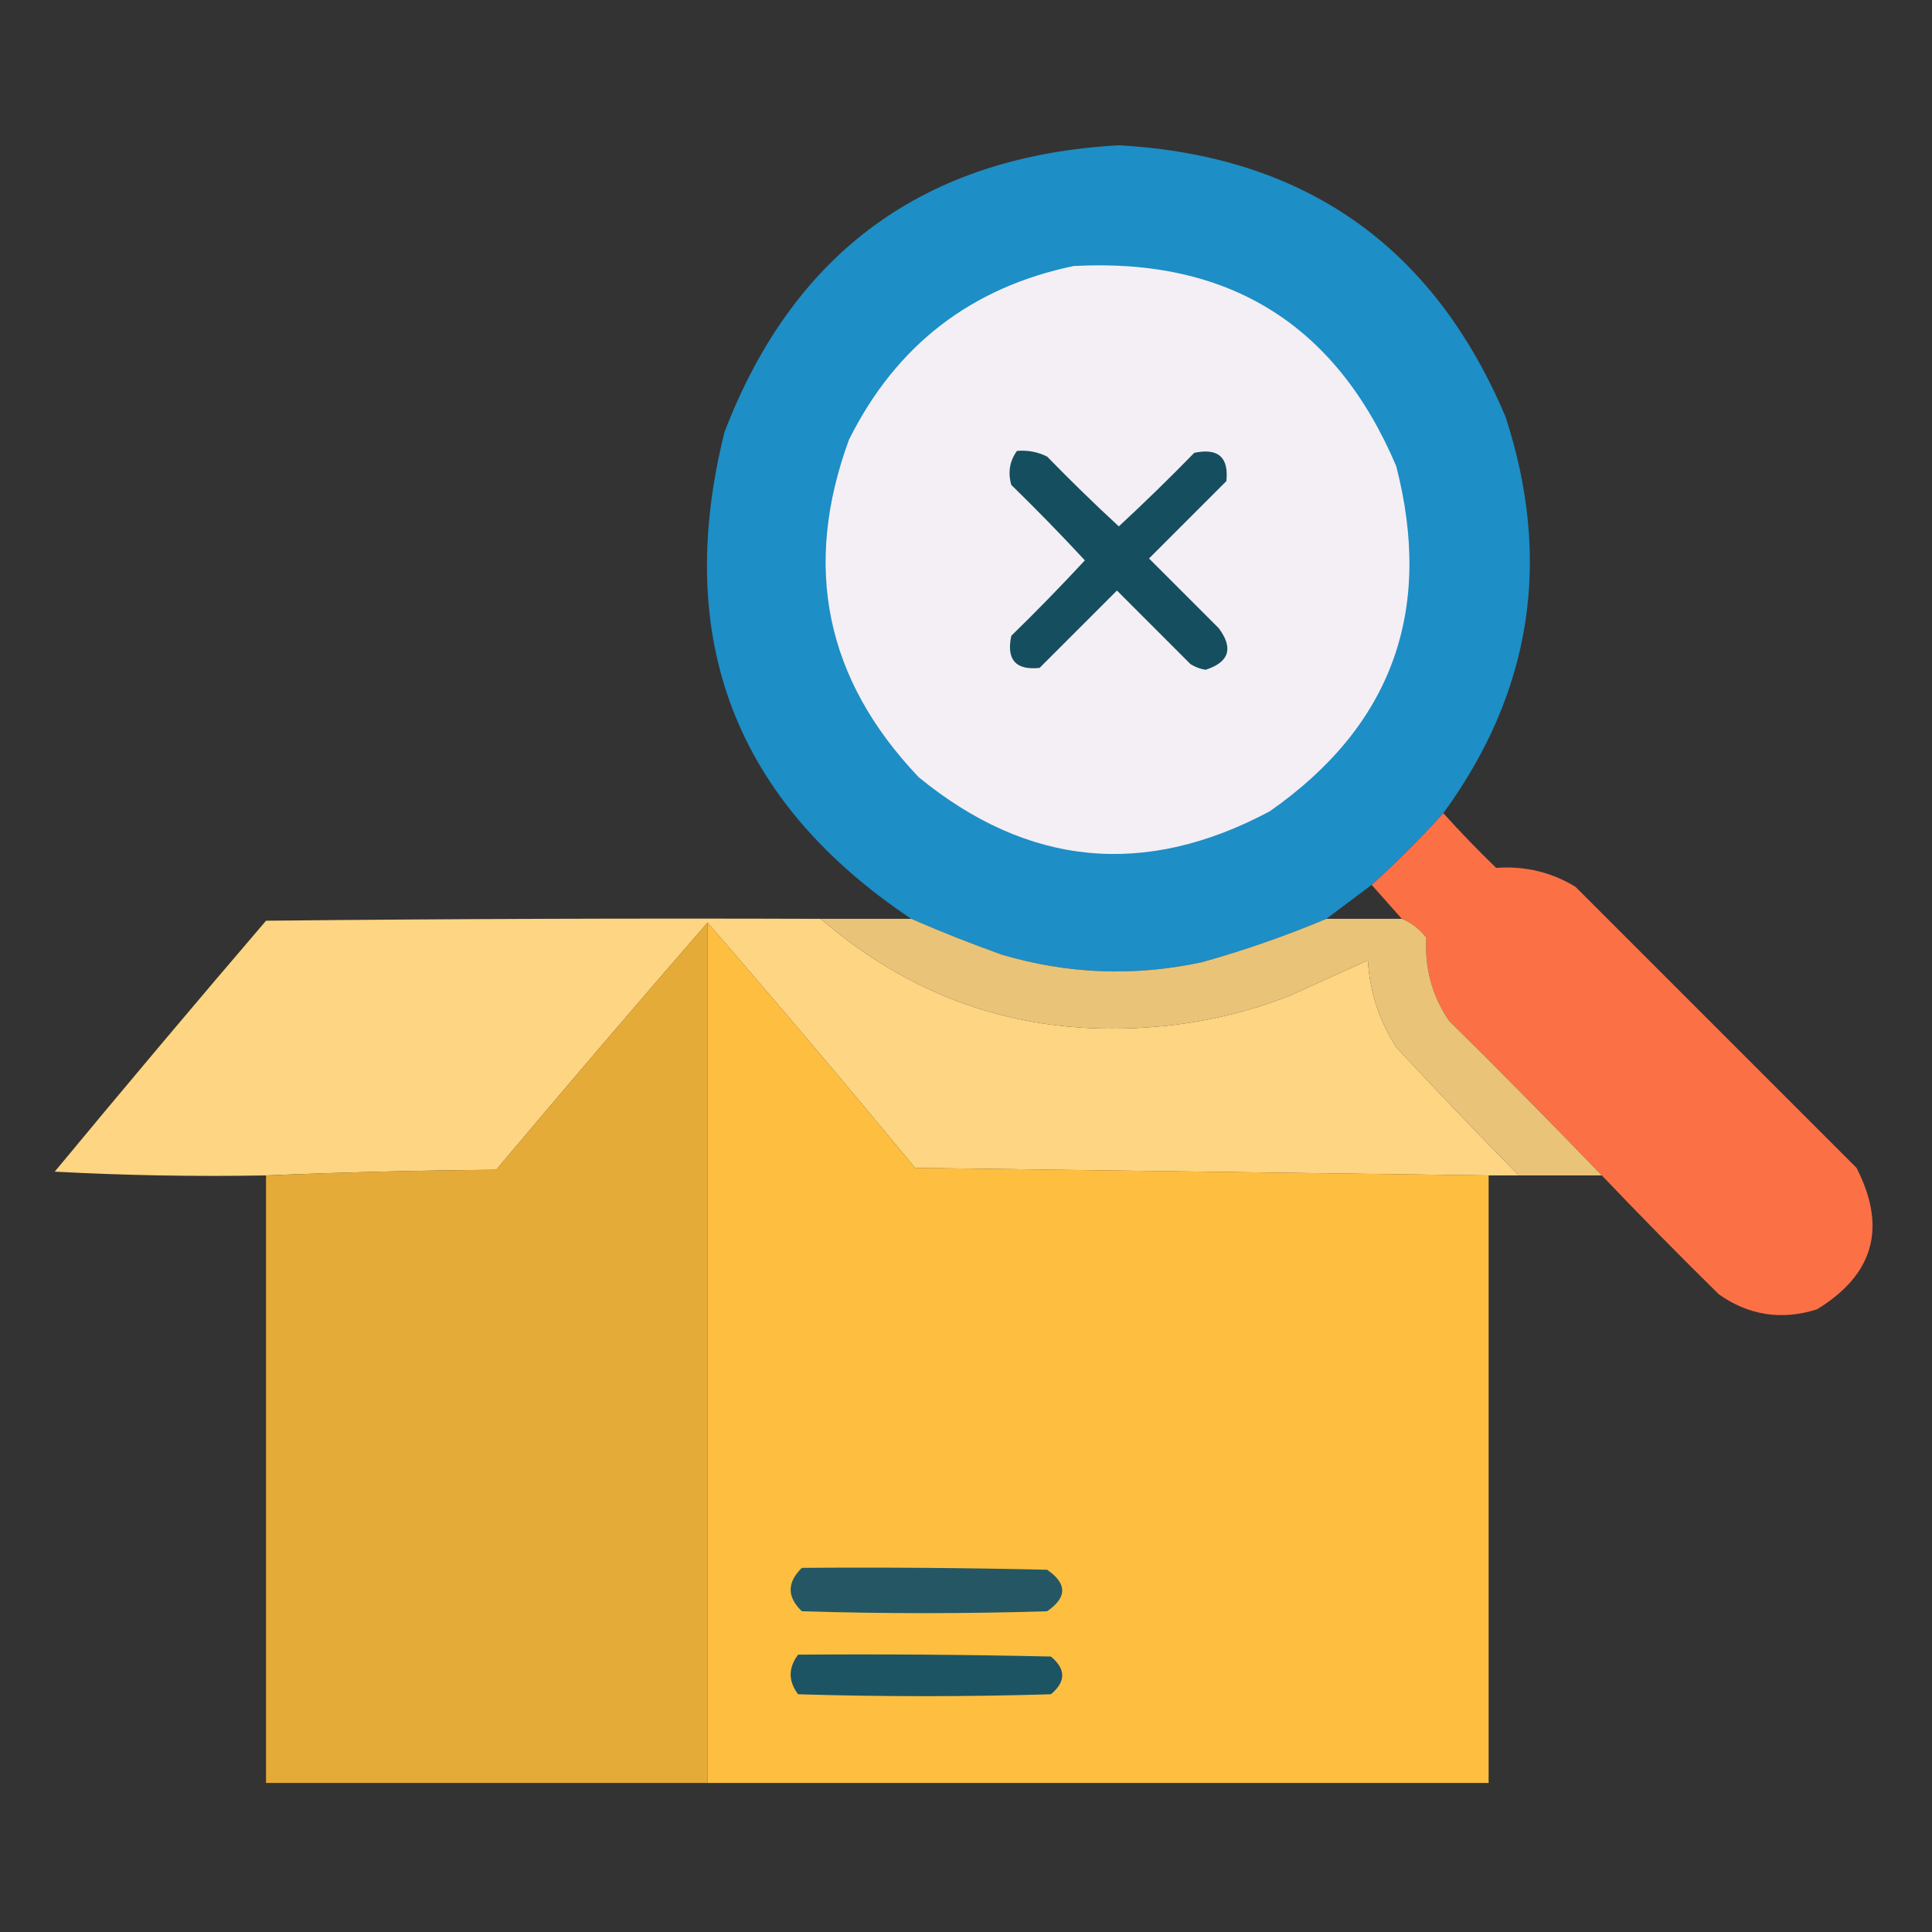 <?xml version="1.0" encoding="UTF-8"?>
<!DOCTYPE svg PUBLIC "-//W3C//DTD SVG 1.1//EN" "http://www.w3.org/Graphics/SVG/1.1/DTD/svg11.dtd">
<svg xmlns="http://www.w3.org/2000/svg" version="1.1" width="512px" height="512px" style="shape-rendering:geometricPrecision; text-rendering:geometricPrecision; image-rendering:optimizeQuality; fill-rule:evenodd; clip-rule:evenodd" xmlns:xlink="http://www.w3.org/1999/xlink">
<rect width="100%" height="100%" fill="#333333" stroke="none"/>
<g><path style="opacity:0.993" fill="#1e8fc7" d="M 382.5,215.5 C 376.5,222.167 370.167,228.5 363.5,234.5C 359.462,237.512 355.462,240.512 351.5,243.5C 340.787,248.016 329.787,251.849 318.5,255C 300.653,258.832 282.987,258.166 265.5,253C 257.337,250.079 249.337,246.912 241.5,243.5C 194.824,212.331 178.324,169.331 192,114.5C 210.339,66.682 245.172,41.348 296.5,38.5C 345.713,41.231 379.88,65.231 399,110.5C 411.385,148.455 405.885,183.455 382.5,215.5 Z"/></g>
<g><path style="opacity:1" fill="#f4eff4" d="M 284.5,70.5 C 325.537,68.255 354.037,85.921 370,123.5C 379.948,161.945 368.782,192.445 336.5,215C 303.438,232.653 272.438,229.653 243.5,206C 218.778,180.057 212.611,150.223 225,116.5C 237.459,91.531 257.292,76.198 284.5,70.5 Z"/></g>
<g><path style="opacity:1" fill="#154e5f" d="M 269.5,119.5 C 272.32,119.248 274.986,119.748 277.5,121C 283.681,127.348 290.014,133.515 296.5,139.5C 303.319,133.181 309.986,126.681 316.5,120C 322.834,118.671 325.668,121.171 325,127.5C 318.167,134.333 311.333,141.167 304.5,148C 310.667,154.167 316.833,160.333 323,166.5C 326.923,171.811 325.756,175.477 319.5,177.5C 318.062,177.281 316.729,176.781 315.5,176C 309,169.5 302.5,163 296,156.5C 289.167,163.333 282.333,170.167 275.5,177C 269.171,177.668 266.671,174.834 268,168.5C 274.681,161.986 281.181,155.319 287.5,148.5C 281.181,141.681 274.681,135.014 268,128.5C 267.068,125.177 267.568,122.177 269.5,119.5 Z"/></g>
<g><path style="opacity:0.987" fill="#fe7146" d="M 382.5,215.5 C 386.963,220.465 391.63,225.298 396.5,230C 404.109,229.445 411.109,231.112 417.5,235C 442.333,259.833 467.167,284.667 492,309.5C 500.096,325.288 496.596,337.788 481.5,347C 472.122,349.944 463.455,348.611 455.5,343C 444.965,332.632 434.631,322.132 424.5,311.5C 411.202,297.701 397.702,284.035 384,270.5C 379.515,263.897 377.515,256.563 378,248.5C 376.223,246.21 374.056,244.543 371.5,243.5C 368.833,240.5 366.167,237.5 363.5,234.5C 370.167,228.5 376.5,222.167 382.5,215.5 Z"/></g>
<g><path style="opacity:0.997" fill="#fed582" d="M 217.5,243.5 C 243.266,265.697 273.266,275.197 307.5,272C 319.218,270.904 330.551,268.237 341.5,264C 348.563,260.799 355.563,257.632 362.5,254.5C 362.995,262.809 365.495,270.475 370,277.5C 380.672,289.005 391.506,300.339 402.5,311.5C 399.833,311.5 397.167,311.5 394.5,311.5C 343.998,310.833 293.332,310.167 242.5,309.5C 224.386,287.577 206.053,265.91 187.5,244.5C 168.698,266.142 150.031,287.975 131.5,310C 110.996,310.168 90.662,310.668 70.5,311.5C 51.821,311.833 33.155,311.5 14.5,310.5C 32.979,288.187 51.645,266.02 70.5,244C 119.499,243.5 168.499,243.333 217.5,243.5 Z"/></g>
<g><path style="opacity:0.992" fill="#eac479" d="M 217.5,243.5 C 225.5,243.5 233.5,243.5 241.5,243.5C 249.337,246.912 257.337,250.079 265.5,253C 282.987,258.166 300.653,258.832 318.5,255C 329.787,251.849 340.787,248.016 351.5,243.5C 358.167,243.5 364.833,243.5 371.5,243.5C 374.056,244.543 376.223,246.21 378,248.5C 377.515,256.563 379.515,263.897 384,270.5C 397.702,284.035 411.202,297.701 424.5,311.5C 417.167,311.5 409.833,311.5 402.5,311.5C 391.506,300.339 380.672,289.005 370,277.5C 365.495,270.475 362.995,262.809 362.5,254.5C 355.563,257.632 348.563,260.799 341.5,264C 330.551,268.237 319.218,270.904 307.5,272C 273.266,275.197 243.266,265.697 217.5,243.5 Z"/></g>
<g><path style="opacity:0.998" fill="#e5ab39" d="M 187.5,244.5 C 187.5,320.5 187.5,396.5 187.5,472.5C 148.5,472.5 109.5,472.5 70.5,472.5C 70.5,418.833 70.5,365.167 70.5,311.5C 90.662,310.668 110.996,310.168 131.5,310C 150.031,287.975 168.698,266.142 187.5,244.5 Z"/></g>
<g><path style="opacity:0.997" fill="#febf40" d="M 187.5,244.5 C 206.053,265.91 224.386,287.577 242.5,309.5C 293.332,310.167 343.998,310.833 394.5,311.5C 394.5,365.167 394.5,418.833 394.5,472.5C 325.5,472.5 256.5,472.5 187.5,472.5C 187.5,396.5 187.5,320.5 187.5,244.5 Z"/></g>
<g><path style="opacity:1" fill="#245763" d="M 212.5,415.5 C 234.169,415.333 255.836,415.5 277.5,416C 282.833,419.667 282.833,423.333 277.5,427C 255.833,427.667 234.167,427.667 212.5,427C 208.542,423.215 208.542,419.382 212.5,415.5 Z"/></g>
<g><path style="opacity:1" fill="#1c5463" d="M 211.5,438.5 C 233.836,438.333 256.169,438.5 278.5,439C 282.5,442.333 282.5,445.667 278.5,449C 256.167,449.667 233.833,449.667 211.5,449C 208.88,445.502 208.88,442.002 211.5,438.5 Z"/></g>
</svg>
